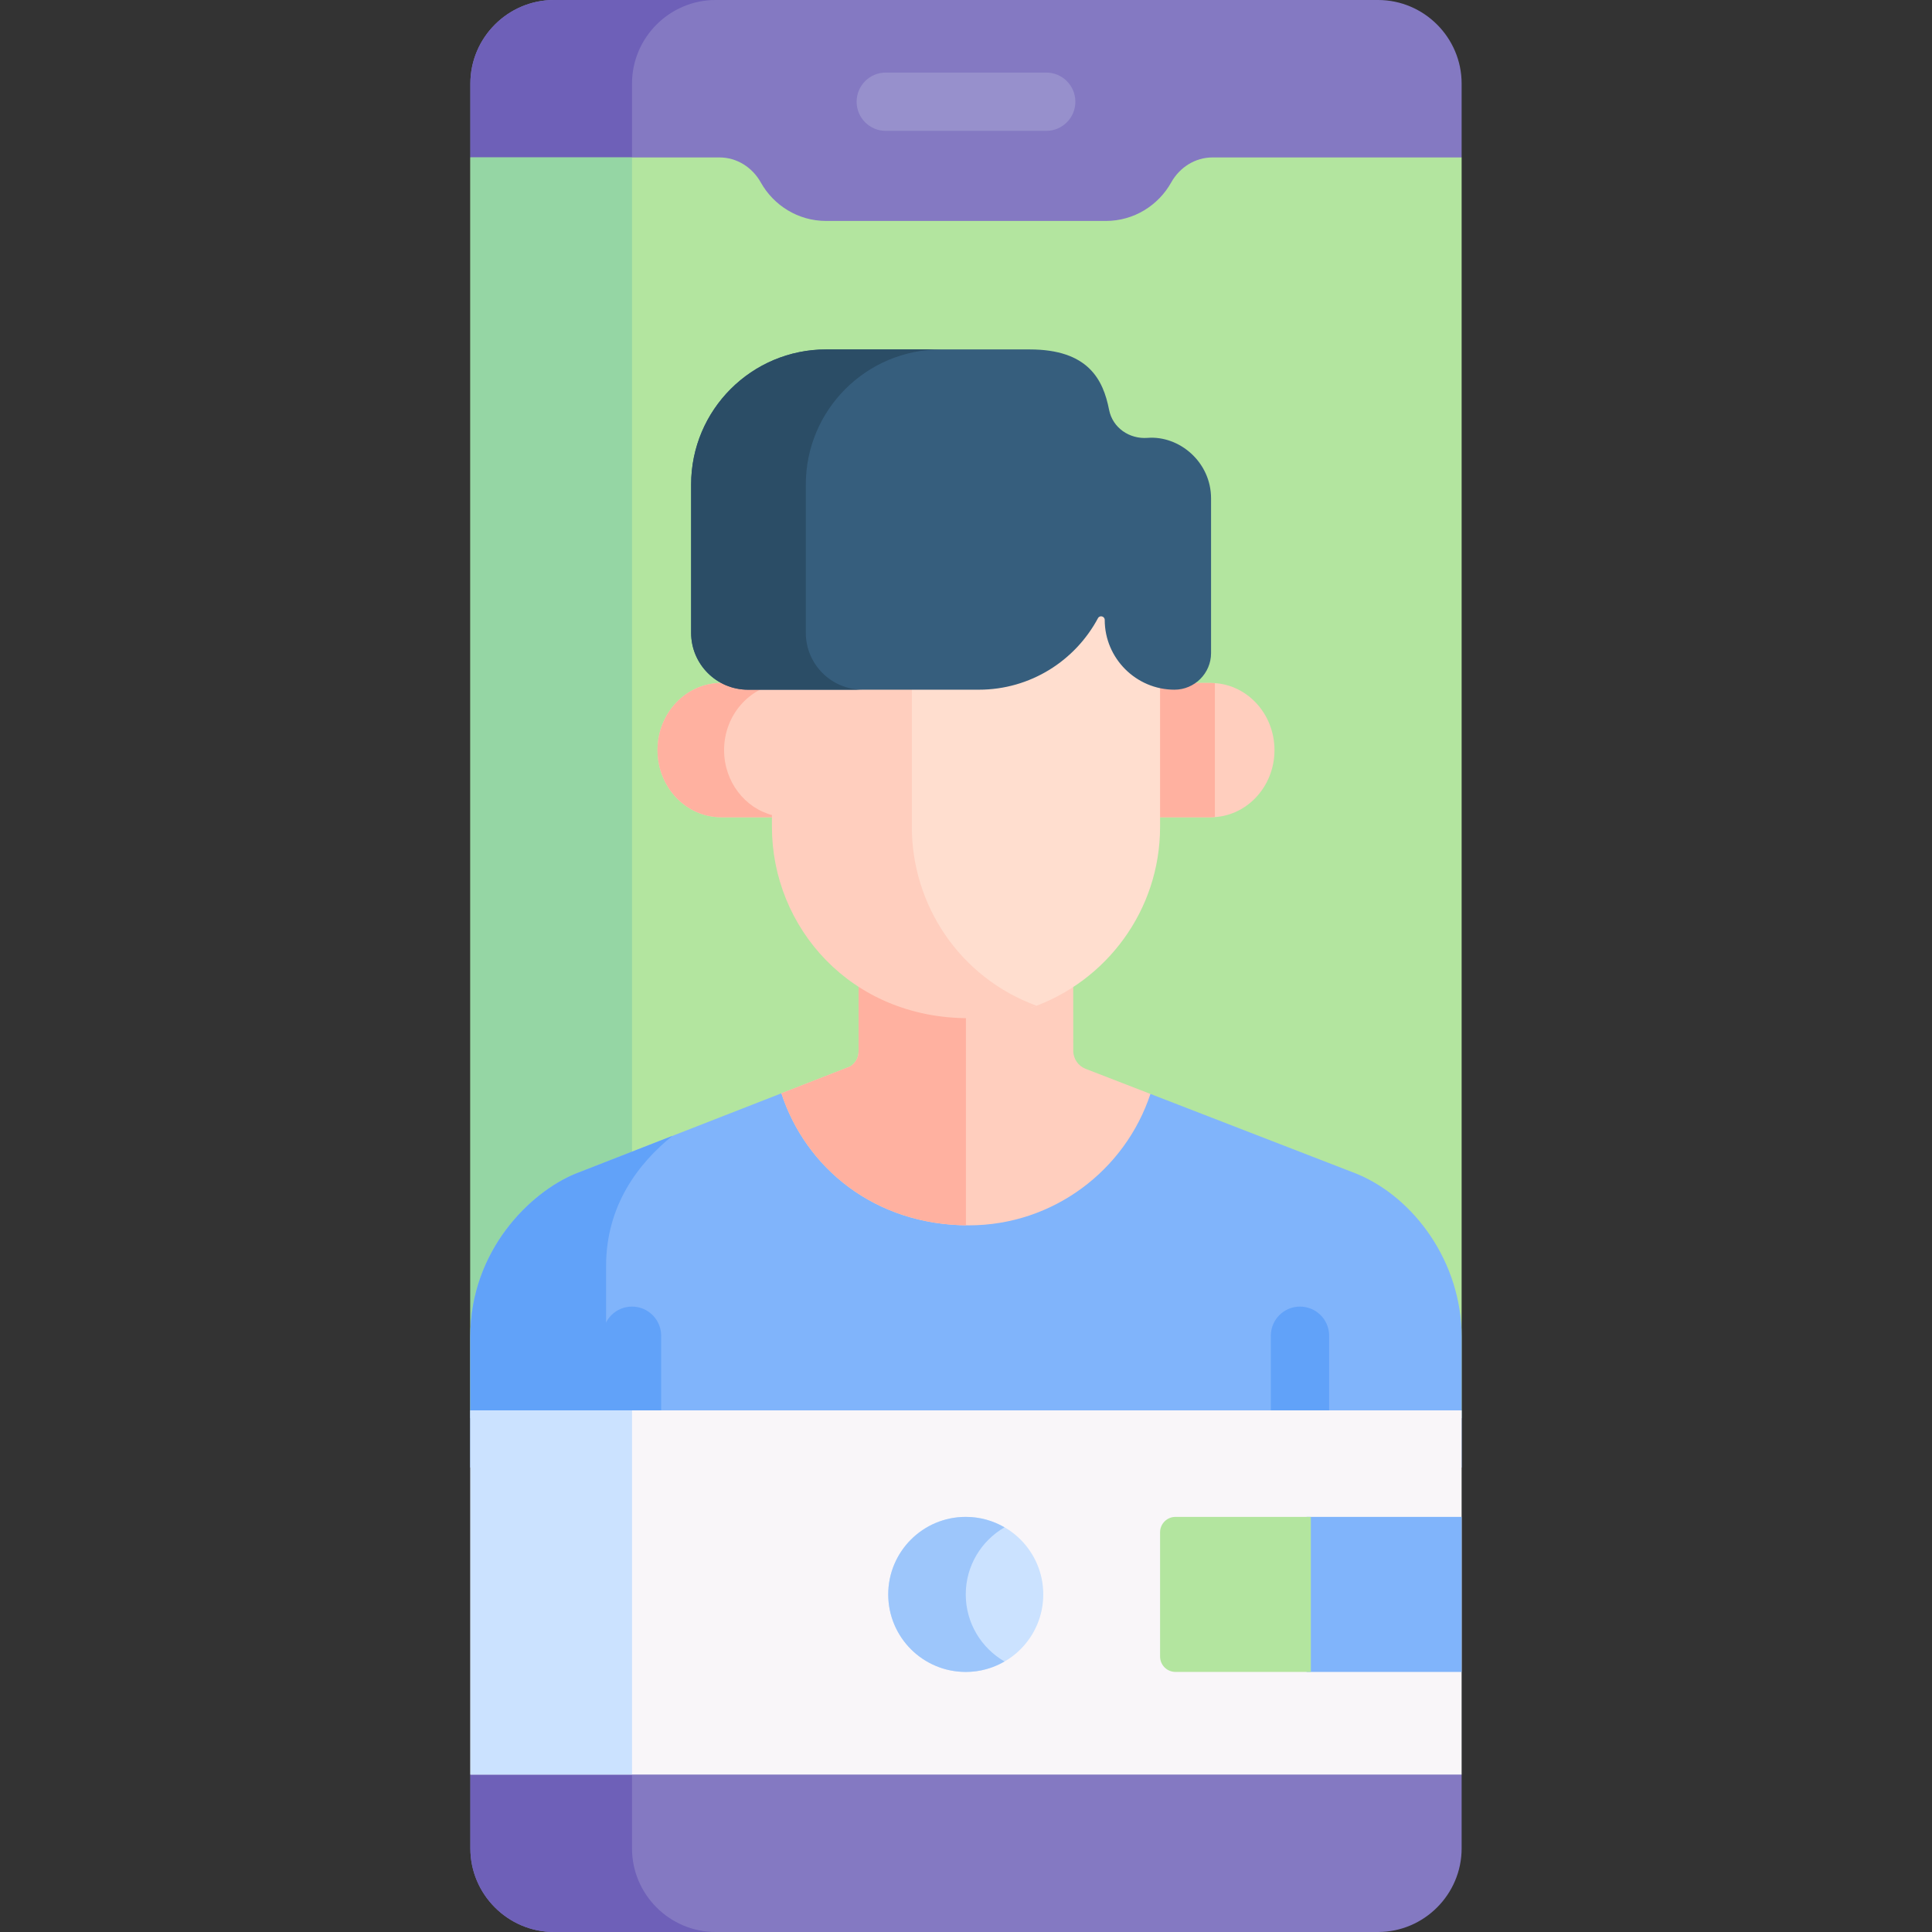 <svg id="Layer_1" enable-background="new 0 0 512 512" height="512" viewBox="0 0 512 512" width="512" xmlns="http://www.w3.org/2000/svg"><rect x="0" y="0" width="512" height="512" fill="#333333" stroke="none"/><g><path d="m387.347 470.277-9.111-11.479v-407.264l9.111-9.811v-19.573c0-12.183-9.967-22.15-22.15-22.15h-218.395c-12.182 0-22.15 9.967-22.15 22.15v19.573l11.779 12.558v406.577l-11.779 9.419v19.573c0 12.183 9.968 22.15 22.15 22.15h218.396c12.183 0 22.15-9.967 22.15-22.15v-19.573z" fill="#8479c2"/><path d="m167.489 489.85v-19.573l11.779-9.419v-406.577l-11.779-12.558v-19.573c0-12.183 9.968-22.15 22.15-22.15h-42.837c-12.182 0-22.15 9.967-22.15 22.15v19.573l11.779 12.558v406.577l-11.779 9.419v19.573c0 12.183 9.968 22.15 22.15 22.15h42.837c-12.183 0-22.15-9.967-22.15-22.15z" fill="#6e60b8"/><path d="m387.347 375.823v-334.1h-66.026c-4.599 0-8.698 2.62-10.944 6.633-3.395 6.067-9.878 10.194-17.291 10.194h-74.173c-7.413 0-13.896-4.126-17.291-10.194-2.246-4.013-6.345-6.633-10.944-6.633h-66.027v334.1z" fill="#b3e59f"/><g><path d="m124.652 41.723h42.837v334.1h-42.837z" fill="#95d6a4"/><g><path d="m320.849 180.992h-4.023l-1.814-1.738h-10.703v35.687l3.123 1.639h13.417c9.334 0 16.902-7.967 16.902-17.794-.001-9.827-7.568-17.794-16.902-17.794z" fill="#ffcebe"/><path d="m191.122 180.994c-9.321.017-16.873 7.975-16.873 17.792 0 9.827 7.567 17.794 16.902 17.794h13.418l2.182-4.026v-33.299h-12.515z" fill="#ffcebe"/><path d="m321.95 181.051c-.366-.025-.73-.059-1.102-.059h-4.023l-1.814-1.738h-10.703v35.687l3.123 1.639h13.417c.372 0 .736-.034 1.102-.059z" fill="#ffb1a0"/><path d="m191.892 198.786c0-9.098 6.49-16.587 14.859-17.651v-1.881h-12.515l-3.114 1.74c-9.321.017-16.873 7.975-16.873 17.792 0 9.827 7.567 17.794 16.902 17.794h13.418l.275-.508c-7.426-1.876-12.952-8.893-12.952-17.286z" fill="#ffb1a0"/><path d="m359.545 311.075c-2.39-.926-34.148-13.225-54.671-21.173l-4.221 2.024h-89.767l-3.808-2.184-54.623 21.334c-11.887 4.892-27.803 20.284-27.803 43.124v34.715h262.695c0-17.657 0-31.705 0-34.715.001-19.671-12.593-36.866-27.802-43.125z" fill="#80b4fb"/><path d="m124.653 354.199v34.715h35.965c0-22.599 0-42.737 0-53.382 0-16.104 8.578-27.243 17.566-34.505l-25.728 10.048c-11.887 4.892-27.803 20.283-27.803 43.124z" fill="#61a2f9"/><path d="m287.711 283.255c-1.97-.762-3.279-2.657-3.285-4.781l-.014-16.897-3.492-3.568h-50.213l-3.163 3.492v16.941c0 2.117-1.018 3.365-2.19 4.161l-18.275 7.138c6.398 19.635 24.645 34.99 49.656 34.99 22.413 0 41.464-14.626 48.141-34.83-9.184-3.556-16.119-6.241-17.165-6.646z" fill="#ffcebe"/><path d="m255.976 258.009h-25.27l-3.163 3.492v16.941c0 2.117-1.018 3.365-2.19 4.161l-18.275 7.138c6.333 19.435 24.279 34.667 48.898 34.976z" fill="#ffb1a0"/><path d="m304.874 176.611-4.222-2.819-3.171-13.743h-6.167l-25.723 18.676h-22.784l-1.919 3.098v37.194c0 20.687 12.379 39.996 32.52 47.985 19.786-6.913 34.023-25.753 34.023-47.866v-36.76z" fill="#ffdecf"/><g><path d="m241.648 219.135v-36.358l2.51-4.051h-37.08l-2.51 4.051v36.358c0 26.496 20.761 50.697 52.165 50.697 6.325 0 12.378-1.174 17.965-3.299-20.434-7.49-33.05-26.745-33.05-47.398z" fill="#ffcebe"/></g><path d="m304.138 116.041c-4.844.373-9.289-2.673-10.221-7.441-1.57-8.03-5.546-15.999-21.075-15.999h-53.88c-19.774 0-35.805 16.03-35.805 35.805v39.295c0 8.326 6.75 15.076 15.076 15.076h61.152c13.678 0 25.557-7.673 31.585-18.947.467-.874 1.794-.533 1.794.458 0 10.169 8.32 18.489 18.489 18.489 5.33 0 9.691-4.361 9.691-9.691v-41.006c-.001-9.661-8.429-16.683-16.806-16.039z" fill="#365e7d"/><g><path d="m213.549 167.701v-39.295c0-19.775 16.03-35.805 35.805-35.805h-30.392c-19.774 0-35.805 16.03-35.805 35.805v39.295c0 8.326 6.75 15.076 15.076 15.076h30.392c-8.326 0-15.076-6.75-15.076-15.076z" fill="#2b4d66"/></g></g><g><path d="m344.511 381.489c-4.267 0-7.726-3.459-7.726-7.726v-19.776c0-4.267 3.459-7.726 7.726-7.726s7.726 3.459 7.726 7.726v19.776c0 4.267-3.459 7.726-7.726 7.726z" fill="#61a2f9"/></g><g><path d="m167.489 381.489c-4.267 0-7.726-3.459-7.726-7.726v-19.776c0-4.267 3.459-7.726 7.726-7.726s7.726 3.459 7.726 7.726v19.776c0 4.267-3.459 7.726-7.726 7.726z" fill="#61a2f9"/></g></g><path d="m124.652 373.763h262.695v96.514h-262.695z" fill="#f9f6f9"/><path d="m124.652 373.763h42.837v96.514h-42.837z" fill="#cbe2ff"/><g><path d="m277.258 34.684h-42.517c-4.267 0-7.726-3.459-7.726-7.726s3.459-7.726 7.726-7.726h42.517c4.267 0 7.726 3.459 7.726 7.726s-3.459 7.726-7.726 7.726z" fill="#9790cc"/></g><circle cx="255.934" cy="422.535" fill="#cbe2ff" r="20.543"/><path d="m255.935 422.535c0-7.599 4.137-14.219 10.271-17.772-3.024-1.752-6.525-2.771-10.271-2.771-11.346 0-20.543 9.197-20.543 20.543s9.197 20.543 20.543 20.543c3.746 0 7.247-1.019 10.271-2.771-6.135-3.553-10.271-10.173-10.271-17.772z" fill="#9dc6fb"/><path d="m346.262 401.992h41.086v41.086h-41.086z" fill="#80b4fb"/><path d="m311.515 401.992c-2.255 0-4.083 1.828-4.083 4.083v32.919c0 2.256 1.828 4.083 4.083 4.083h35.875v-41.086h-35.875z" fill="#b3e59f"/></g></svg>